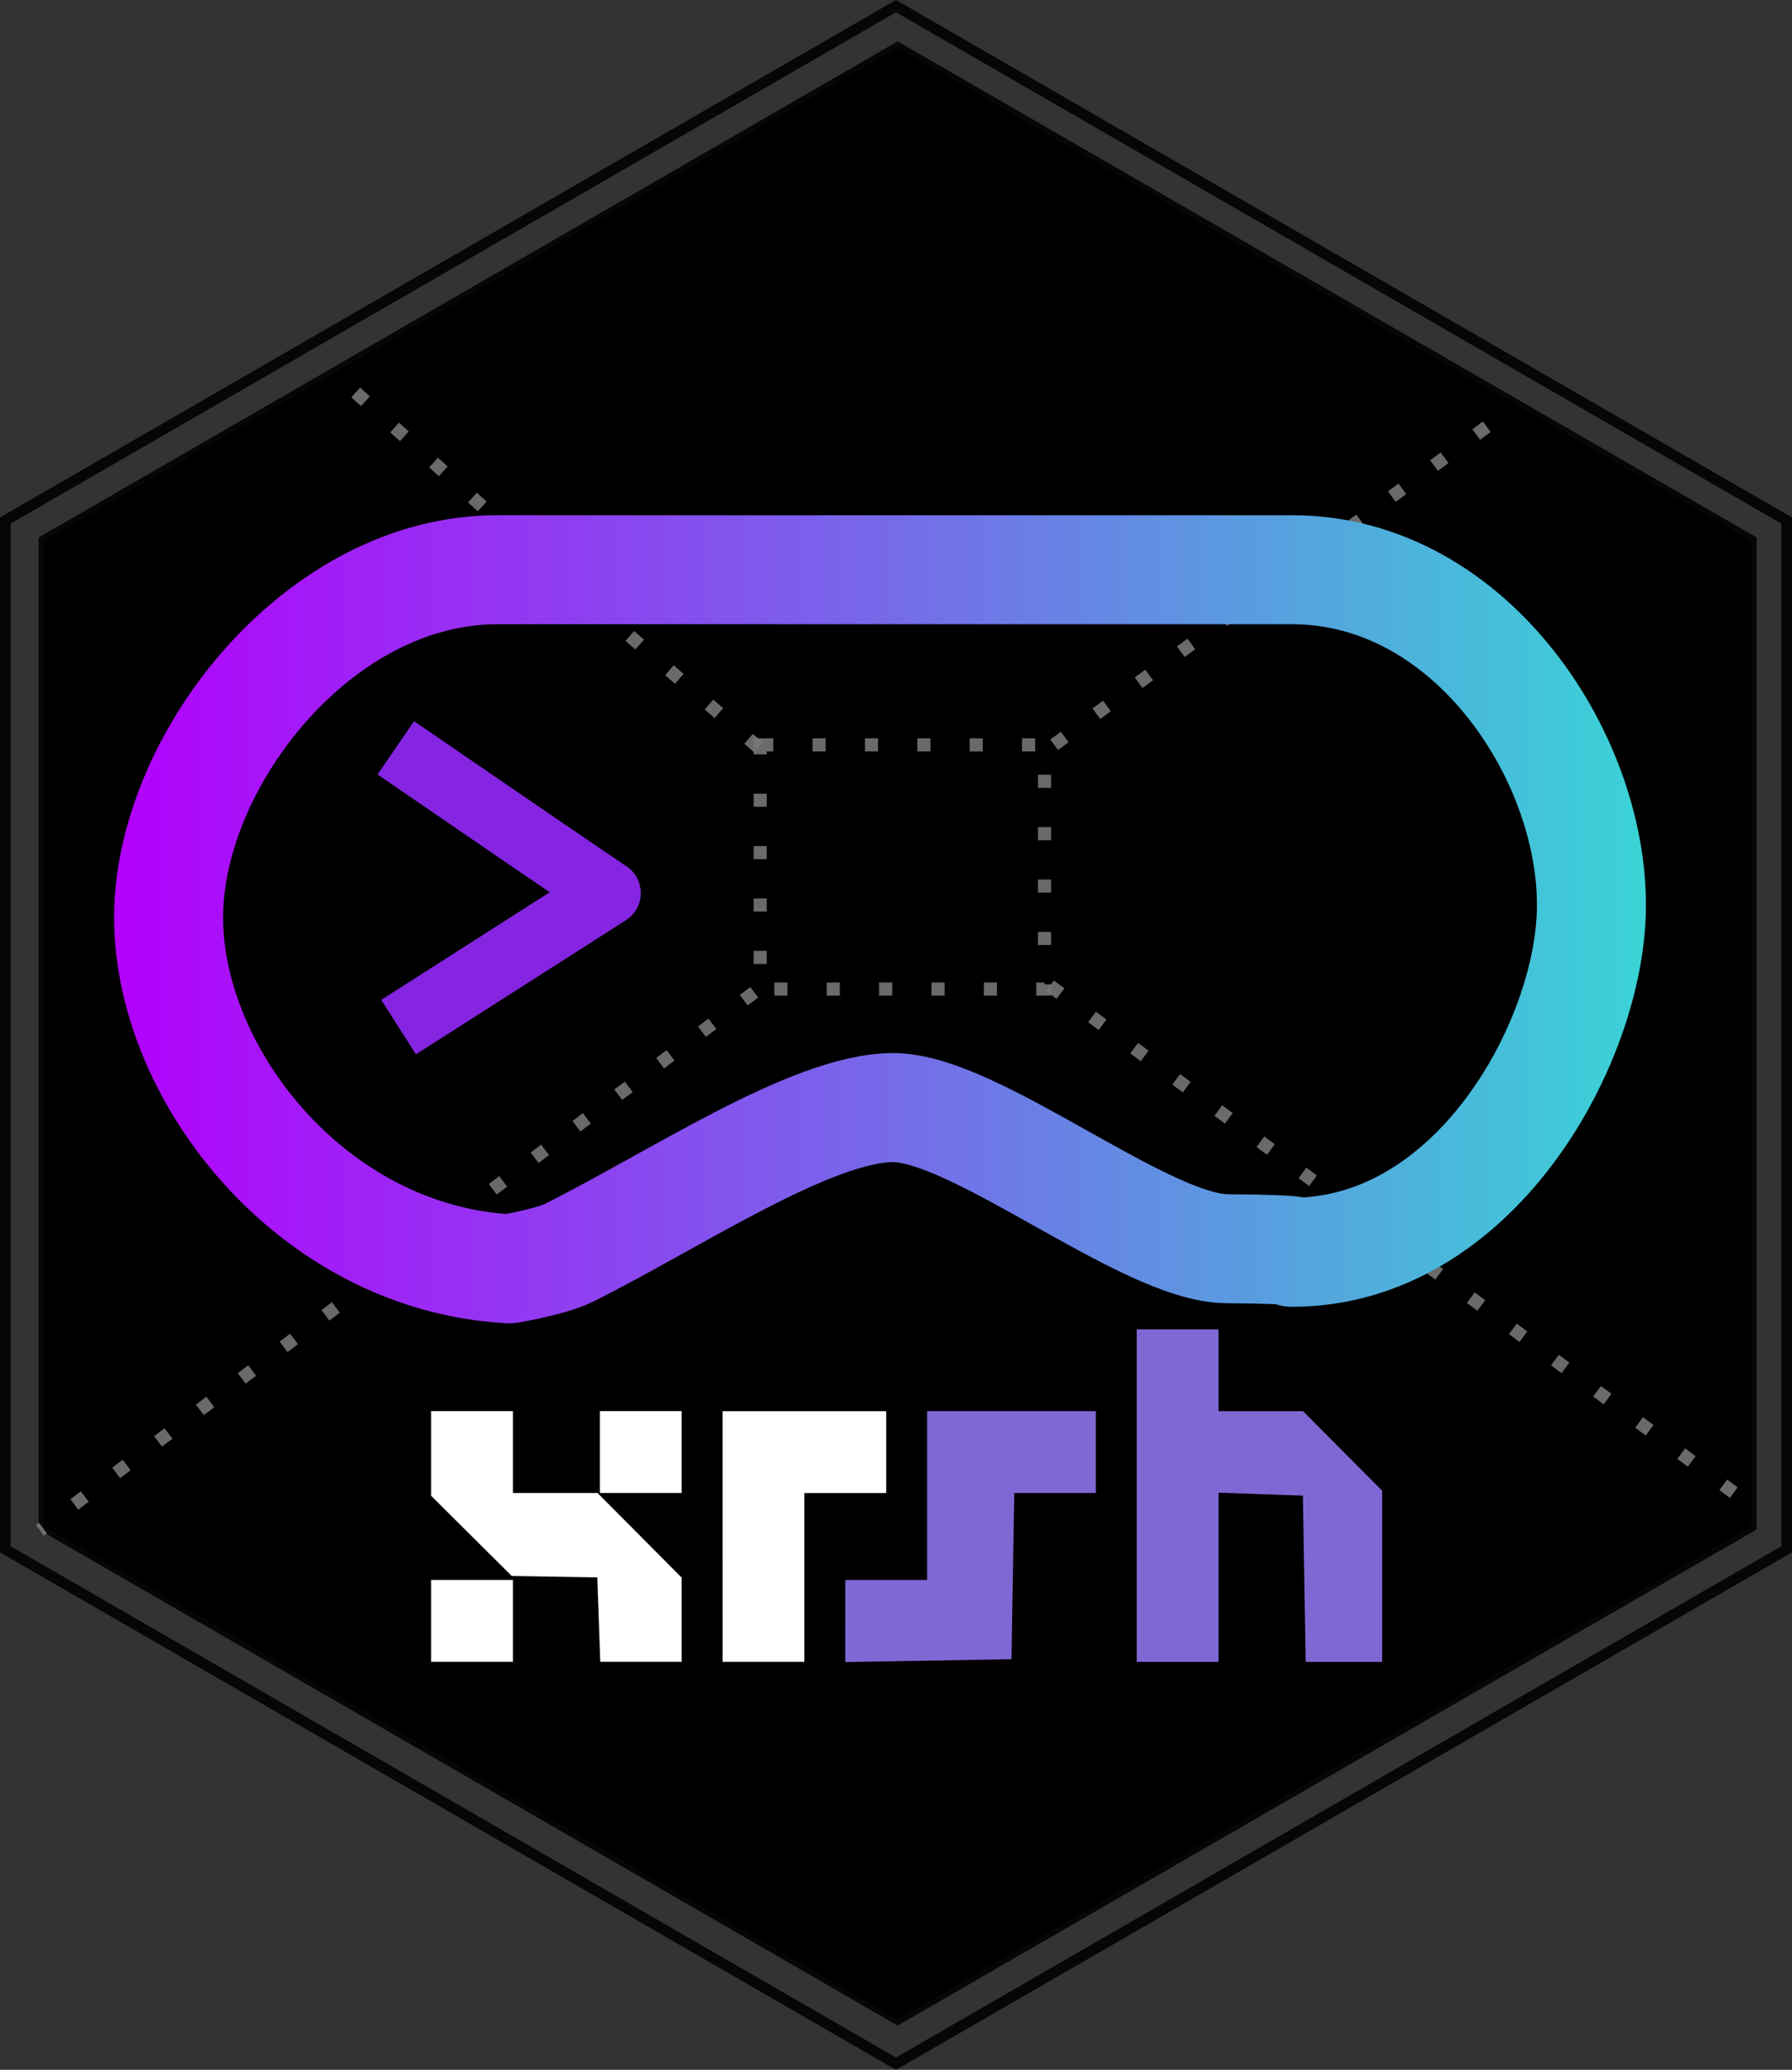 <?xml version="1.0" encoding="UTF-8"?>
<svg width="140.28mm" height="161.98mm" version="1.1" viewBox="0 0 140.28 161.98" xml:space="preserve" xmlns="http://www.w3.org/2000/svg" xmlns:xlink="http://www.w3.org/1999/xlink"><rect x="0" y="0" width="140.28" height="161.98" fill="#333333" stroke="none"/><defs><linearGradient id="linearGradient9" x1="37.171" x2="157.08" y1="102.79" y2="102.79" gradientUnits="userSpaceOnUse"><stop stop-color="#b400fe" stop-opacity=".993" offset="0"/><stop stop-color="#3ad3d6" offset="1"/></linearGradient></defs><g transform="translate(-28.237 -30.854)"><path d="m168.1 152.1-69.724 40.255-69.724-40.255 1e-6 -80.511 69.724-40.255 69.724 40.255z" fill="none" stroke="#000" stroke-linecap="square" stroke-opacity=".879" stroke-width=".834"/><path transform="matrix(.998 0 0 .998 -.996 1.271)" d="m166.66 149.34-66.957 38.657-66.957-38.657v-77.315l66.957-38.657 66.957 38.657z" stroke="#000" stroke-linecap="square" stroke-opacity=".879" stroke-width=".834"/><g fill="none"><path d="m59.222 89.378c16.333 11.203 16.648 11.364 16.648 11.364l-16.432 10.491" stroke="#972bff" stroke-linejoin="round" stroke-opacity=".879" stroke-width="5.055"/><g stroke="#797979" stroke-dasharray="1.025, 3.075" stroke-opacity=".879" stroke-width="1.025"><rect x="87.745" y="89.145" width="22.261" height="19.113" style="paint-order:normal"/><path d="m110.76 89.138 36.043-26.487" style="paint-order:normal"/><path d="m87.611 89.347-17.743-15.367-14.911-13.425" style="paint-order:normal"/><path d="m110.43 108 54.316 40.246" style="paint-order:normal"/><path d="m87.281 108.51-55.925 42.11" style="paint-order:normal"/></g><path d="m67.162 75.44h62.224c14.168 0 23.835 15.101 23.417 26.957-0.371 10.536-9.317 26.458-23.417 26.458 0 0 1.655-0.22-5.115-0.279-6.453-0.056-19.691-11.073-26.145-11.044-6.374 0.029-16.991 7.186-25.326 11.351-1.455 0.727-4.712 1.267-4.712 1.267-15.635-0.862-26.958-15.593-26.646-27.994 0.303-12.061 11.822-26.715 25.719-26.715z" stroke="url(#linearGradient9)" stroke-linejoin="round" stroke-width="8.531"/></g><g stroke-width="1.513"><path d="m75.194 144.49v-3.202h6.404v6.404h-6.404z" fill="#fff"/><path d="m117.22 147.9v-13.009h6.404v6.404h6.623l6.186 6.222v13.392h-5.984l-0.11-6.505-0.11-6.505-6.605-0.232v13.242h-6.404z" fill="#8068d4"/><path d="m94.408 157.71v-3.212h6.404v-13.209h13.209v6.404h-6.385l-0.11 6.505-0.11 6.505-13.009 0.22z" fill="#8068d4"/></g><g fill="#fff" stroke-width="1.513"><path d="m84.801 151.1v-9.807h12.809v6.404h-6.404v13.209h-6.404z"/><path d="m75.11 157.6-0.116-3.302-6.694-0.108-6.315-6.278v-6.623h6.404v6.405h6.622l6.587 6.621v6.588h-6.372z"/><path d="m61.985 157.7v-3.202h6.404v6.405h-6.404z"/></g></g></svg>
